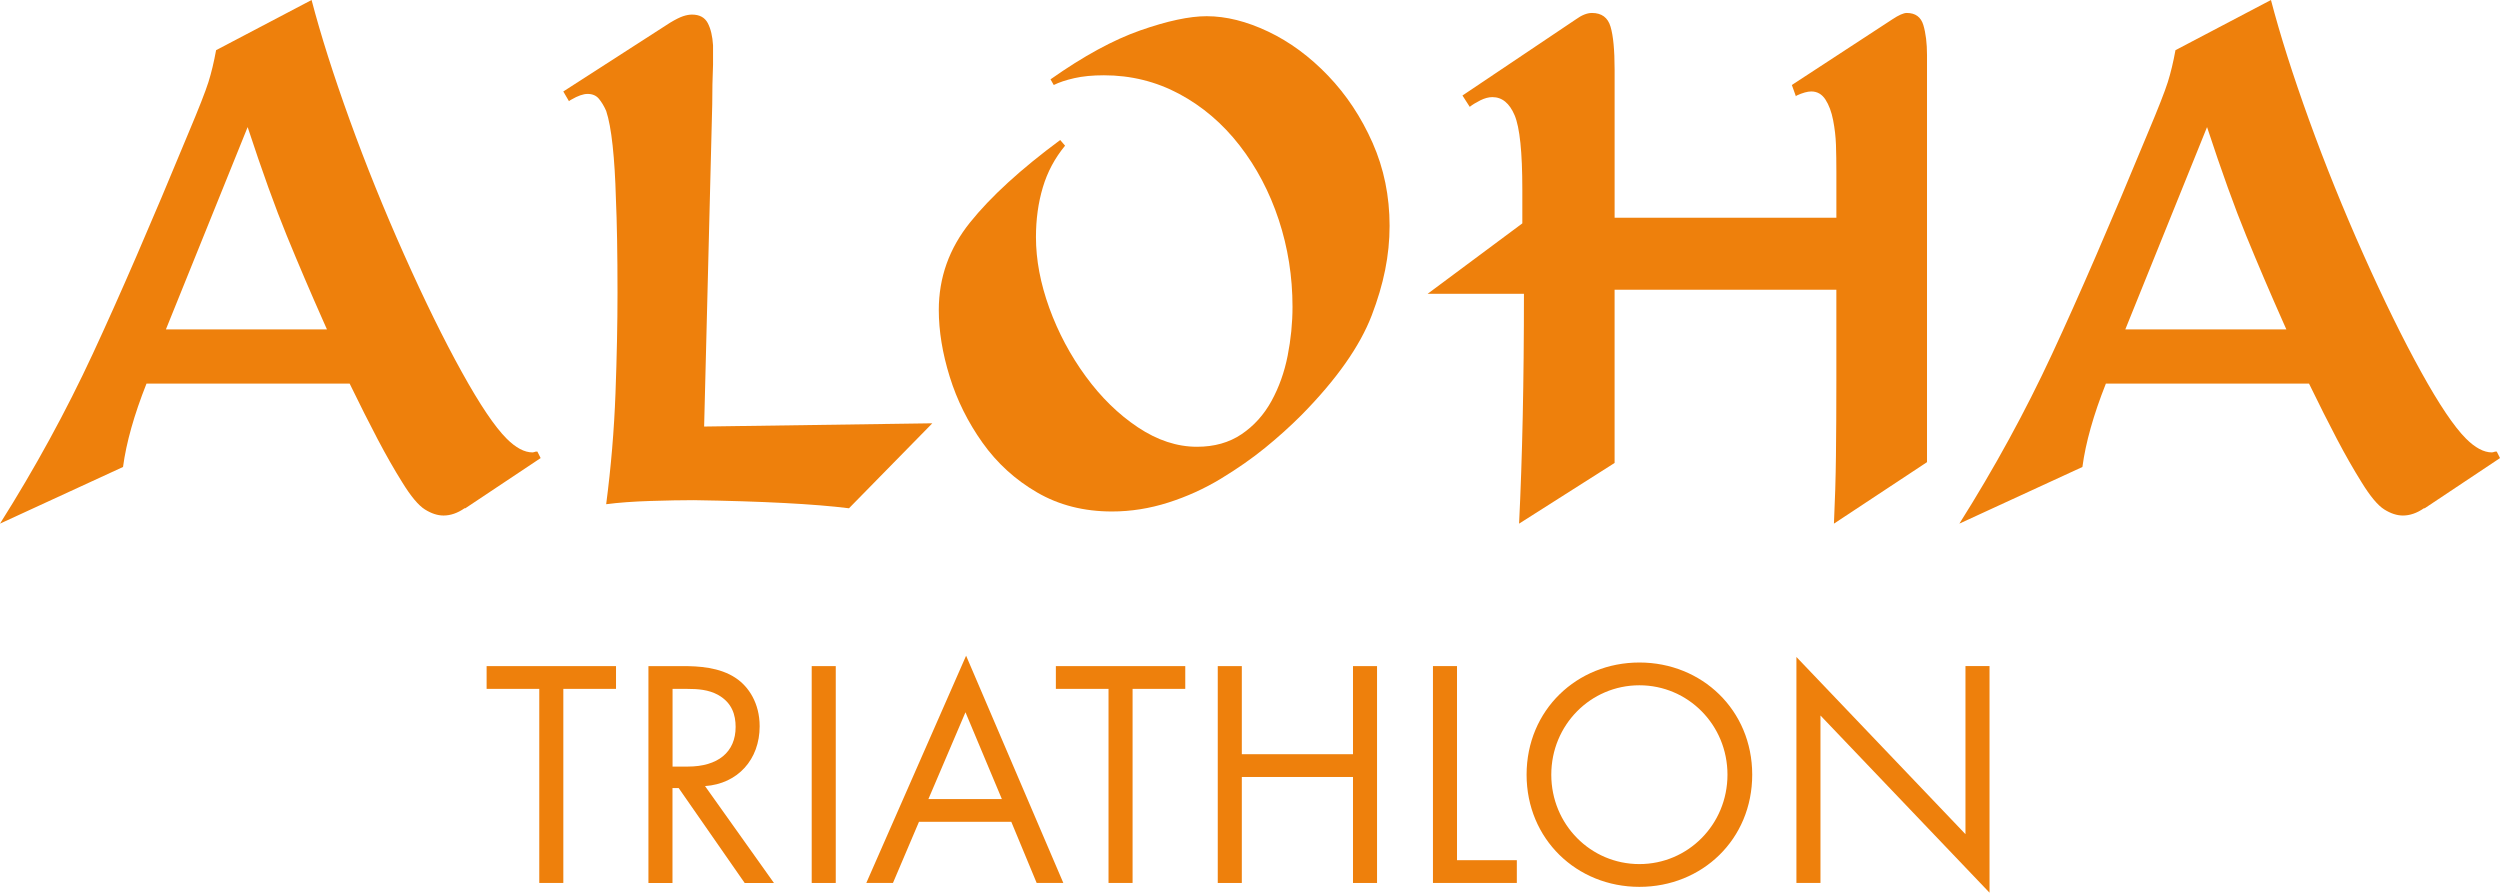 <?xml version="1.0" encoding="UTF-8"?>
<svg id="orange" xmlns="http://www.w3.org/2000/svg" viewBox="0 0 1054.85 376.67">
  <defs>
    <style>
      .cls-1 {
        fill: #ee800c;
        stroke-width: 0px;
      }
    </style>
  </defs>
  <g id="triathlon_var3-4" data-name="triathlon_var3">
    <g>
      <g id="Letters">
        <path id="A" class="cls-1" d="M888.55,161.87c-5.24,13.21-8.54,24.93-9.9,35.17l-51.91,23.9c14.8-23.45,27.83-47.3,39.1-71.54,11.27-24.25,24.76-55.37,40.47-93.4,4.32-10.25,7.11-17.36,8.37-21.34,1.25-3.98,2.33-8.48,3.24-13.49L958.21,0c3.87,14.8,9.22,31.65,16.05,50.54,6.83,18.9,14.51,37.91,23.05,57.03,8.54,19.12,16.62,35.57,24.25,49.34,7.62,13.78,13.94,23.17,18.95,28.17,3.87,3.87,7.51,5.81,10.93,5.81.22,0,.68-.11,1.37-.34h.68l1.37,2.73-31.76,21.17h-.34c-2.96,2.05-5.92,3.07-8.88,3.07-2.51,0-5.12-.85-7.85-2.56-2.73-1.71-5.92-5.52-9.56-11.44-3.42-5.46-6.89-11.55-10.42-18.27-3.53-6.71-7.46-14.51-11.78-23.39h-85.71ZM896.75,138.99h67.96l-1.37-3.07c-5.46-12.29-10.64-24.42-15.54-36.37-4.9-11.95-10.42-27.26-16.56-45.93l-34.49,85.37Z"/>
        <path id="H" class="cls-1" d="M602.38,123.96l39.95-29.71v-14.34c0-15.71-1.08-26.12-3.24-31.25-2.17-5.12-5.29-7.68-9.39-7.68-1.6,0-3.3.46-5.12,1.37-1.82.91-3.3,1.83-4.44,2.73l-3.07-4.78,47.81-32.1c2.5-1.82,4.78-2.73,6.83-2.73,4.1,0,6.71,1.94,7.85,5.81,1.14,3.87,1.71,9.9,1.71,18.1v62.49h93.57v-19.12c0-4.32-.06-8.2-.17-11.61-.12-3.42-.51-6.88-1.2-10.42-.68-3.53-1.77-6.43-3.24-8.71-1.48-2.27-3.47-3.42-5.98-3.42-1.6,0-3.64.57-6.15,1.71l-.34.34-1.71-4.78,42.34-27.66c2.73-1.82,4.78-2.73,6.15-2.73,3.64,0,5.98,1.71,7,5.12,1.02,3.42,1.54,7.63,1.54,12.64v171.77l-39.27,25.95c.45-9.56.74-19.12.85-28.68.11-9.56.17-20.15.17-31.76v-38.25h-93.57v73.08l-40.3,25.61c1.37-27.77,2.05-60.1,2.05-96.98h-40.64Z"/>
        <path id="O" class="cls-1" d="M449.4,61.47c-4.33,5.24-7.46,11.1-9.39,17.59-1.94,6.49-2.9,13.49-2.9,21,0,9.56,1.88,19.52,5.63,29.88,3.76,10.36,8.88,19.98,15.37,28.86,6.49,8.88,13.83,16.05,22.03,21.51,8.2,5.46,16.5,8.2,24.93,8.2,7.28,0,13.54-1.76,18.78-5.29,5.23-3.53,9.44-8.2,12.63-14,3.19-5.81,5.46-12.18,6.83-19.12,1.37-6.94,2.05-13.83,2.05-20.66,0-12.75-1.94-24.98-5.81-36.71-3.87-11.72-9.39-22.2-16.56-31.42-7.17-9.22-15.66-16.45-25.44-21.69-9.79-5.23-20.38-7.85-31.76-7.85-4.78,0-8.94.4-12.46,1.2-3.53.8-6.44,1.77-8.71,2.9l-1.37-2.39c13.88-9.79,26.52-16.67,37.9-20.66,11.38-3.98,20.71-5.98,28-5.98,8.2,0,16.84,2.17,25.95,6.49,9.1,4.33,17.53,10.53,25.27,18.61,7.74,8.08,14,17.53,18.78,28.34,4.78,10.82,7.17,22.48,7.17,35s-2.51,24.65-7.51,37.73c-5.01,13.09-14.91,27.15-29.71,42.17-4.78,4.78-9.9,9.39-15.37,13.83-5.46,4.44-11.67,8.77-18.61,12.98-6.95,4.21-14.34,7.57-22.2,10.07-7.85,2.5-15.77,3.76-23.73,3.76-11.84,0-22.37-2.67-31.59-8.03-9.22-5.35-16.9-12.35-23.05-21-6.15-8.65-10.76-17.93-13.83-27.83s-4.61-19.29-4.61-28.17c0-13.66,4.38-25.95,13.15-36.88,8.76-10.93,21.46-22.54,38.08-34.83l2.05,2.39Z"/>
        <path id="L" class="cls-1" d="M393.39,178.6l-35.17,35.86c-14.57-1.82-36.43-2.96-65.57-3.42-5.01,0-11.1.12-18.27.34-7.17.23-13.38.68-18.61,1.37,2.05-15.71,3.36-31.3,3.93-46.78.57-15.48.85-29.59.85-42.34,0-16.62-.23-29.93-.68-39.95-.23-8.42-.68-15.82-1.37-22.2-.68-6.37-1.6-11.27-2.73-14.68-.91-2.05-1.94-3.76-3.07-5.12-1.14-1.37-2.73-2.05-4.78-2.05-1.82,0-4.1.8-6.83,2.39-.46.23-.8.46-1.02.68l-2.39-4.1,45.08-29.03c2.27-1.37,4.1-2.27,5.46-2.73,1.37-.45,2.61-.68,3.76-.68,3.19,0,5.4,1.2,6.66,3.59,1.25,2.39,1.99,5.52,2.22,9.39v8.2c-.23,5.46-.34,11.04-.34,16.73l-3.42,135.91,96.3-1.37Z"/>
        <path id="A-2" data-name="A" class="cls-1" d="M61.81,161.87c-5.24,13.21-8.54,24.93-9.9,35.17L0,220.94c14.8-23.45,27.83-47.3,39.1-71.54,11.27-24.25,24.76-55.37,40.47-93.4,4.32-10.25,7.11-17.36,8.37-21.34,1.25-3.98,2.33-8.48,3.24-13.49L131.47,0c3.87,14.8,9.22,31.65,16.05,50.54,6.83,18.9,14.51,37.91,23.05,57.03,8.54,19.12,16.62,35.57,24.25,49.34,7.62,13.78,13.94,23.17,18.95,28.17,3.87,3.87,7.51,5.81,10.93,5.81.22,0,.68-.11,1.37-.34h.68l1.37,2.73-31.76,21.17h-.34c-2.96,2.05-5.92,3.07-8.88,3.07-2.51,0-5.12-.85-7.85-2.56-2.73-1.71-5.92-5.52-9.56-11.44-3.42-5.46-6.89-11.55-10.42-18.27-3.53-6.71-7.46-14.51-11.78-23.39H61.81ZM70,138.99h67.96l-1.37-3.07c-5.46-12.29-10.64-24.42-15.54-36.37-4.9-11.95-10.42-27.26-16.56-45.93l-34.49,85.37Z"/>
      </g>
      <g id="Triathlon">
        <path class="cls-1" d="M237.69,290.66v81.89h-10.15v-81.89h-22.22v-9.6h54.6v9.6h-22.22Z"/>
        <path class="cls-1" d="M288.3,281.06c6.17,0,15.36.41,22.22,5.08,5.35,3.57,10.01,10.56,10.01,20.3,0,13.99-9.19,24.28-23.05,25.24l29.08,40.88h-12.35l-27.85-40.05h-2.61v40.05h-10.15v-91.5h14.68ZM283.78,323.45h6.45c12.62,0,20.16-6.03,20.16-16.73,0-5.08-1.51-10.15-7.27-13.44-4.12-2.33-8.78-2.61-13.17-2.61h-6.17v32.78Z"/>
        <path class="cls-1" d="M352.64,281.06v91.5h-10.15v-91.5h10.15Z"/>
        <path class="cls-1" d="M426.71,346.76h-38.96l-10.97,25.79h-11.25l42.11-95.88,41.02,95.88h-11.25l-10.7-25.79ZM422.73,337.16l-15.36-36.63-15.64,36.63h31Z"/>
        <path class="cls-1" d="M477.88,290.66v81.89h-10.15v-81.89h-22.22v-9.6h54.6v9.6h-22.22Z"/>
        <path class="cls-1" d="M523.97,318.23h46.91v-37.17h10.15v91.5h-10.15v-44.72h-46.91v44.72h-10.15v-91.5h10.15v37.17Z"/>
        <path class="cls-1" d="M614.77,281.06v81.89h25.24v9.6h-35.39v-91.5h10.15Z"/>
        <path class="cls-1" d="M644.13,326.87c0-27.3,21.26-47.33,47.6-47.33s47.6,20.03,47.6,47.33-21.12,47.33-47.6,47.33-47.6-20.16-47.6-47.33ZM654.55,326.87c0,20.99,16.6,37.72,37.17,37.72s37.17-16.74,37.17-37.72-16.6-37.72-37.17-37.72-37.17,16.73-37.17,37.72Z"/>
        <path class="cls-1" d="M757.98,372.55v-95.34l71.33,74.76v-70.92h10.15v95.61l-71.33-74.76v70.64h-10.15Z"/>
      </g>
    </g>
  </g>
</svg>